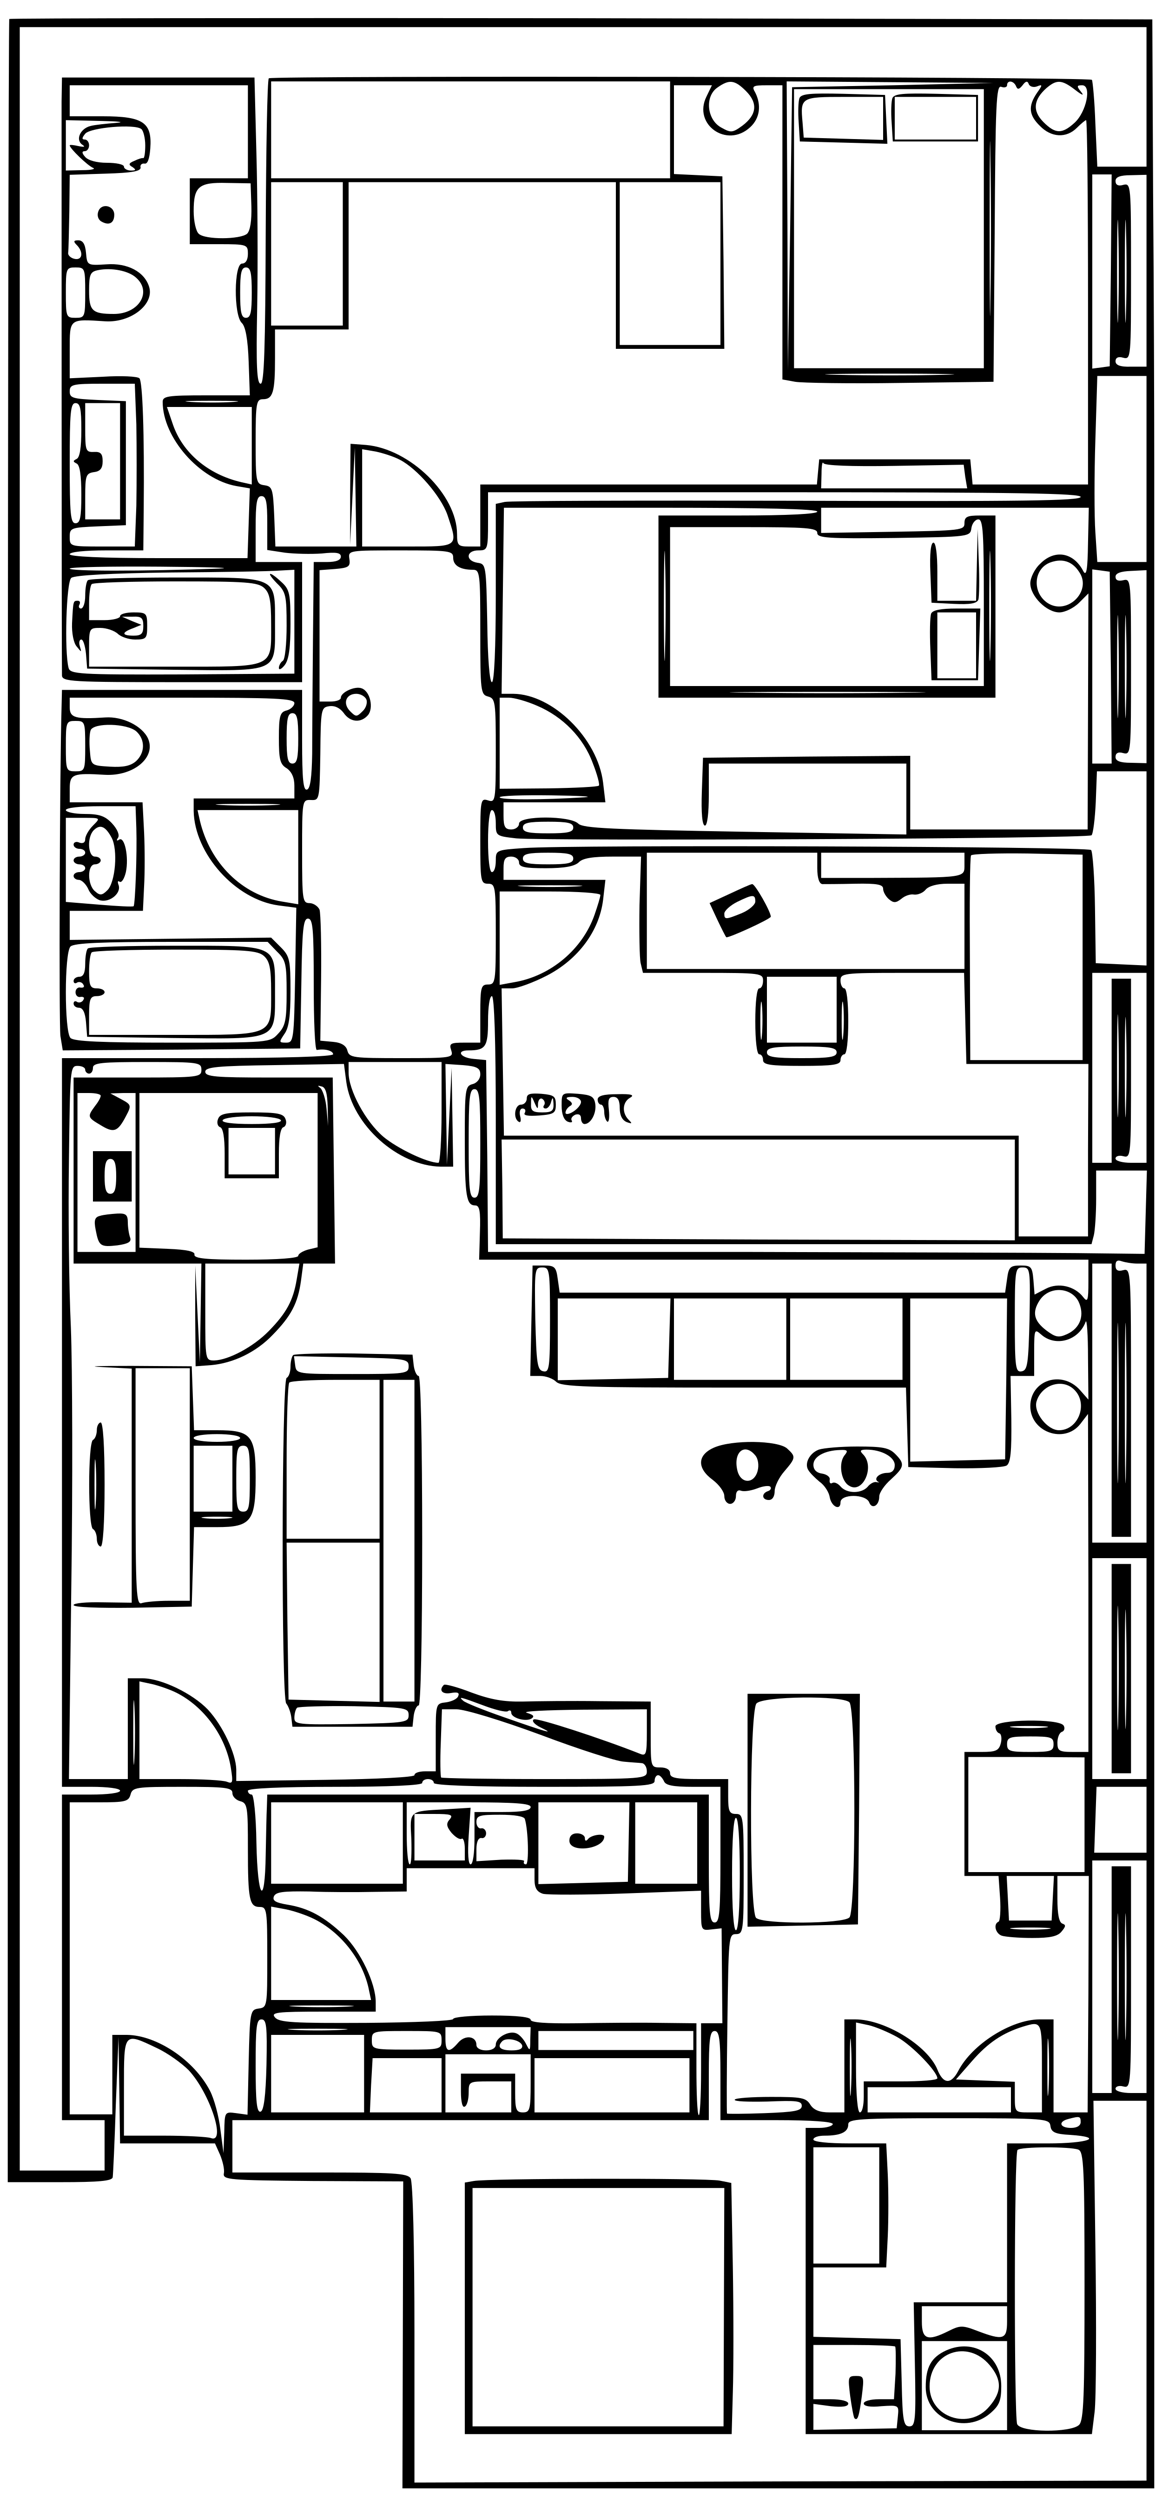 <?xml version="1.0" standalone="no"?>
<!DOCTYPE svg PUBLIC "-//W3C//DTD SVG 20010904//EN"
 "http://www.w3.org/TR/2001/REC-SVG-20010904/DTD/svg10.dtd">
<svg version="1.0" xmlns="http://www.w3.org/2000/svg"
 width="300pt" height="645pt" viewBox="0 0 300 645"
 preserveAspectRatio="xMidYMid meet">
<g transform="translate(0,645) scale(0.1,-0.1)"
fill="#000000" stroke="none">
<path d="M24 6401 c-2 -2 -4 -1259 -4 -2793 l0 -2788 135 0 c101 0 135 3 136
13 1 6 5 91 8 187 l7 175 2 -137 2 -138 123 0 122 0 13 -29 c7 -17 12 -38 10
-48 -3 -17 11 -18 230 -20 l233 -1 -1 -396 -1 -396 970 0 971 0 0 2473 c0
1359 0 2591 0 2737 0 146 -1 466 -3 713 l-2 447 -1473 3 c-811 1 -1476 0
-1478 -2z m2936 -201 l0 -180 -64 0 -63 0 -5 110 c-2 60 -7 112 -9 114 -8 8
-2117 11 -2125 4 -4 -4 -7 -183 -8 -398 -1 -301 -4 -390 -13 -390 -10 0 -12
46 -9 198 2 108 1 286 -2 395 l-5 197 -249 0 -248 0 -1 -62 c0 -64 0 -1449 1
-1480 0 -17 22 -18 310 -18 l310 0 0 155 0 155 -60 0 -60 0 0 85 c0 69 3 85
15 85 12 0 15 -14 15 -69 l0 -70 46 -7 c25 -3 67 -4 95 -2 37 4 49 2 49 -8 0
-9 -12 -14 -35 -14 l-35 0 -2 -202 c-1 -112 -2 -243 -2 -292 -1 -62 -5 -90
-13 -93 -10 -4 -13 26 -13 126 l0 131 -310 0 -310 0 -1 -42 c-5 -176 -7 -820
-3 -851 l6 -37 306 2 307 3 3 168 c2 139 5 167 17 167 13 0 15 -27 15 -170 0
-94 3 -169 8 -169 21 4 42 -2 42 -11 0 -6 -123 -10 -350 -10 l-350 0 0 -940 0
-940 75 0 c43 0 75 -4 75 -10 0 -6 -32 -10 -75 -10 l-75 0 0 -420 0 -420 55 0
55 0 0 -65 0 -65 -109 0 -110 0 0 2765 0 2765 1455 0 1454 0 0 -180z m-1230
-85 l0 -125 -515 0 -515 0 0 125 0 125 515 0 515 0 0 -125z m196 100 c31 -31
28 -61 -9 -89 -26 -19 -30 -19 -55 -5 -37 20 -43 80 -10 103 31 22 45 20 74
-9z m379 15 l-260 -5 -5 -365 -6 -365 -1 373 -2 372 267 -2 267 -2 -260 -6z
m318 -2 c4 -10 8 -9 17 2 8 11 13 12 16 3 3 -7 13 -9 21 -6 15 6 15 4 0 -17
-23 -34 -21 -57 8 -85 29 -30 68 -32 95 -5 11 11 22 20 24 20 3 0 5 -211 5
-470 l0 -470 -149 0 -149 0 -3 33 -3 32 -195 0 -195 0 -3 -32 -3 -33 -435 0
-434 0 0 -80 0 -80 -30 0 c-27 0 -30 3 -30 32 0 101 -121 220 -235 230 l-40 3
-1 -130 0 -130 6 125 6 125 2 -127 2 -128 -105 0 -104 0 -3 78 c-3 71 -5 77
-25 80 -22 3 -23 7 -23 113 0 100 2 109 19 109 26 0 31 19 31 106 l0 74 95 0
95 0 0 190 0 190 345 0 345 0 0 -215 0 -215 140 0 140 0 -2 223 -3 222 -62 3
-63 3 0 114 0 115 49 0 49 0 -14 -29 c-36 -72 53 -135 113 -79 25 23 29 57 13
89 -10 17 -7 19 30 19 l40 0 0 -380 0 -379 33 -6 c17 -3 140 -5 272 -3 l240 3
3 384 c2 334 4 382 17 377 8 -3 15 -1 15 4 0 14 17 12 23 -2z m153 -10 c18
-14 24 -16 15 -5 -12 15 -11 17 3 17 25 0 11 -69 -20 -97 -32 -29 -49 -29 -80
2 -29 29 -26 58 8 88 26 22 39 22 74 -5z m-2136 -108 l0 -120 -75 0 -75 0 0
-85 0 -85 75 0 c73 0 75 -1 75 -25 0 -16 -6 -25 -15 -25 -21 0 -22 -132 -1
-153 10 -9 16 -43 18 -101 l3 -86 -112 0 c-101 0 -113 -2 -113 -17 0 -92 95
-200 190 -217 l35 -6 -3 -90 -3 -90 -230 0 c-146 0 -229 4 -229 10 0 6 38 10
95 10 l95 0 1 103 c2 202 -3 332 -11 341 -5 5 -47 7 -94 4 l-86 -4 0 73 c0 82
-2 80 92 74 66 -4 127 44 113 89 -12 39 -56 62 -110 58 -50 -3 -50 -3 -53 30
-2 22 -8 32 -20 32 -12 0 -13 -3 -4 -12 18 -18 15 -40 -5 -36 -10 2 -18 9 -17
16 1 6 2 55 3 107 l1 94 93 3 c67 2 91 6 90 16 -2 6 3 11 10 10 8 -2 13 12 15
39 5 67 -18 83 -123 83 l-85 0 0 40 0 40 230 0 230 0 0 -120z m1900 -250 l0
-360 -245 0 -245 0 0 360 0 360 245 0 245 0 0 -360z m17 -182 c-1 -101 -2 -19
-2 182 0 201 1 283 2 183 2 -101 2 -265 0 -365z m-2257 455 c-25 -2 -55 -5
-66 -8 -26 -6 -40 -35 -22 -48 9 -6 6 -7 -9 -4 -13 3 -23 4 -23 2 0 -8 46 -52
60 -58 8 -3 -4 -6 -27 -6 l-43 -1 0 65 0 65 88 -2 c48 -1 67 -3 42 -5z m75
-58 c0 -18 -2 -33 -5 -33 -3 1 -13 -2 -23 -7 -15 -6 -16 -10 -5 -16 10 -7 9
-9 -4 -9 -10 0 -18 5 -18 10 0 6 -20 10 -44 10 -26 0 -48 6 -56 15 -9 10 -9
15 -1 15 6 0 11 7 11 15 0 8 -5 15 -11 15 -8 0 -8 4 1 15 13 16 128 26 145 12
5 -4 10 -23 10 -42z m2493 -322 l-3 -248 -22 -3 -23 -3 0 250 0 251 25 0 25 0
-2 -247z m92 -1 l0 -248 -40 0 c-28 -1 -40 4 -40 14 0 9 7 13 20 9 20 -5 20 0
20 223 0 223 0 228 -20 223 -13 -4 -20 0 -20 10 0 10 11 15 40 15 l40 1 0
-247z m-2311 166 c1 -37 -3 -63 -11 -71 -17 -15 -109 -16 -125 0 -7 6 -13 32
-13 58 0 64 13 75 86 73 l61 -1 2 -59z m236 -123 l0 -185 -92 0 -93 0 0 185 0
185 93 0 92 0 0 -185z m975 -25 l0 -210 -130 0 -130 0 0 210 0 210 130 0 130
0 0 -210z m1027 -127 c-1 -60 -3 -11 -3 107 0 118 2 167 3 108 2 -60 2 -156 0
-215z m20 0 c-1 -60 -3 -11 -3 107 0 118 2 167 3 108 2 -60 2 -156 0 -215z
m-2687 52 c0 -63 -1 -65 -25 -65 -24 0 -25 2 -25 65 0 63 1 65 25 65 24 0 25
-2 25 -65z m132 38 c41 -37 6 -93 -58 -93 -56 0 -64 8 -64 60 0 42 3 49 23 53
34 7 79 -1 99 -20z m298 -38 c0 -51 -3 -65 -15 -65 -12 0 -15 14 -15 65 0 51
3 65 15 65 12 0 15 -14 15 -65z m1783 -212 c-72 -2 -194 -2 -270 0 -76 1 -16
3 132 3 149 0 211 -2 138 -3z m527 -243 l0 -240 -64 0 -63 0 -5 76 c-3 42 -3
150 0 240 l5 164 63 0 64 0 0 -240z m-2608 115 c1 -58 1 -152 0 -210 l-4 -105
-84 0 c-83 0 -84 0 -84 25 0 23 3 24 73 27 l72 3 0 160 0 160 -72 3 c-65 3
-73 5 -73 22 0 18 7 20 84 20 l84 0 4 -105z m251 58 c-29 -2 -78 -2 -110 0
-32 2 -8 3 52 3 61 0 87 -1 58 -3z m-393 -72 c0 -46 -4 -71 -12 -75 -10 -5
-10 -7 0 -12 8 -4 12 -30 12 -80 0 -59 -3 -74 -15 -74 -13 0 -15 24 -15 155 0
131 2 155 15 155 12 0 15 -14 15 -69z m100 -81 l0 -150 -45 0 -45 0 0 59 c0
54 2 60 23 63 16 2 22 10 22 28 0 19 -5 25 -22 24 -22 -1 -23 3 -23 63 l0 63
45 0 45 0 0 -150z m340 40 l0 -100 -27 6 c-86 20 -152 76 -177 150 l-15 44
110 0 109 0 0 -100z m382 -36 c45 -23 106 -94 123 -142 28 -84 31 -82 -102
-82 l-118 0 0 126 0 125 35 -6 c19 -4 47 -13 62 -21z m1277 -16 l179 3 4 -31
5 -30 -189 0 -188 0 1 38 c0 20 2 33 5 27 2 -6 70 -9 183 -7z m481 -80 c0 -10
-152 -12 -732 -10 -403 1 -743 0 -755 -3 l-23 -5 0 -230 c0 -143 -4 -230 -10
-230 -6 0 -11 62 -12 153 -3 149 -3 152 -25 155 -32 5 -30 32 2 32 24 0 25 2
25 75 l0 75 765 0 c605 0 765 -3 765 -12z m-680 -38 c0 -6 -75 -10 -205 -10
l-205 0 0 -235 0 -235 435 0 435 0 0 235 0 235 -40 0 c-33 0 -40 -3 -40 -20 0
-18 -9 -19 -185 -22 l-185 -3 0 33 0 32 345 0 346 0 -2 -91 c-1 -68 -4 -87
-12 -73 -25 49 -74 58 -112 19 -14 -13 -25 -36 -25 -50 0 -33 42 -75 75 -75
14 0 37 11 51 25 l24 24 -1 -304 -1 -305 -229 0 -229 0 0 95 0 95 -267 -2
-268 -3 -3 -87 c-2 -56 1 -88 8 -88 6 0 10 31 10 80 l0 80 255 0 255 0 0 -92
0 -91 -416 7 c-345 6 -419 9 -431 21 -21 21 -153 21 -153 0 0 -8 -9 -15 -20
-15 -16 0 -20 7 -20 35 l0 35 131 0 132 0 -6 51 c-14 114 -130 228 -232 229
l-30 0 3 240 3 240 404 0 c263 0 405 -3 405 -10z m-393 -357 c-1 -65 -3 -14
-3 112 0 127 2 180 3 118 2 -62 2 -165 0 -230z m823 122 l0 -215 -405 0 -405
0 0 205 0 205 190 0 c163 0 190 -2 190 -15 0 -13 26 -15 198 -13 196 3 197 3
200 26 2 12 10 22 18 22 12 0 14 -35 14 -215z m17 -122 c-1 -65 -3 -14 -3 112
0 127 2 180 3 118 2 -62 2 -165 0 -230z m-1387 238 c0 -20 18 -31 51 -31 18 0
19 -9 19 -161 0 -152 1 -161 20 -166 19 -5 20 -14 20 -140 0 -130 -1 -134 -20
-128 -19 6 -20 2 -20 -104 0 -104 1 -111 20 -111 19 0 20 -7 20 -130 0 -123
-1 -130 -20 -130 -18 0 -20 -7 -20 -75 l0 -75 -41 0 c-36 0 -40 -2 -34 -20 6
-19 2 -20 -128 -20 -125 0 -135 1 -140 19 -3 13 -15 21 -37 23 l-33 3 2 160
c1 88 -1 168 -4 178 -4 9 -16 17 -26 17 -18 0 -19 9 -19 133 0 132 0 134 23
133 22 -1 22 1 24 119 1 115 2 120 23 123 14 2 27 -4 37 -17 17 -25 45 -27 63
-6 15 18 6 61 -16 69 -17 7 -54 -10 -54 -24 0 -6 -12 -10 -27 -10 l-28 0 0
170 0 169 40 3 c35 3 40 6 37 26 -3 22 -3 22 132 22 127 0 136 -1 136 -19z
m1617 -38 c32 -49 -32 -111 -82 -79 -41 27 -37 89 7 105 31 11 57 3 75 -26z
m-2222 10 c-198 -7 -385 -7 -385 0 0 4 105 6 233 5 127 -1 196 -3 152 -5z
m195 -137 l0 -134 -289 -2 c-270 -1 -290 1 -294 17 -11 42 -6 221 7 232 8 7
102 12 257 14 134 1 261 3 282 5 l37 2 0 -134z m2108 -118 l2 -248 -25 0 -25
0 0 251 0 250 23 -3 22 -3 3 -247z m92 2 l0 -249 -40 1 c-29 0 -40 5 -40 15 0
10 7 14 20 10 20 -5 20 0 20 223 0 223 0 228 -20 223 -13 -3 -20 0 -20 9 0 9
13 14 40 15 l40 2 0 -249z m-73 -107 c-1 -60 -3 -11 -3 107 0 118 2 167 3 108
2 -60 2 -156 0 -215z m20 0 c-1 -60 -3 -11 -3 107 0 118 2 167 3 108 2 -60 2
-156 0 -215z m-564 40 c-111 -2 -295 -2 -410 0 -114 1 -23 2 202 2 226 0 319
-1 208 -2z m-1397 -18 c3 -8 -1 -22 -10 -30 -15 -15 -17 -15 -32 0 -20 20 -11
45 16 45 11 0 23 -7 26 -15z m-186 -9 c0 -7 -9 -16 -20 -19 -17 -4 -20 -14
-20 -71 0 -55 3 -68 20 -78 13 -9 20 -24 20 -45 l0 -33 -130 0 -130 0 0 -32
c2 -111 108 -229 219 -244 l46 -6 -3 -174 c-3 -167 -4 -174 -23 -174 -19 0
-19 1 -5 22 12 16 16 47 16 111 0 80 -2 90 -25 113 l-25 25 -260 -3 -260 -3 0
38 0 37 95 0 94 0 3 63 c2 34 2 97 0 140 l-4 77 -94 0 -94 0 0 35 c0 38 8 41
91 36 74 -4 133 45 111 94 -15 32 -65 57 -110 54 -77 -5 -92 -1 -92 26 l0 25
290 0 c240 0 290 -2 290 -14z m627 -7 c66 -28 119 -82 143 -147 12 -30 19 -57
16 -59 -3 -3 -61 -6 -130 -7 l-126 -1 0 117 0 118 24 0 c13 0 46 -9 73 -21z
m-617 -84 c0 -51 -3 -65 -15 -65 -12 0 -15 14 -15 65 0 51 3 65 15 65 12 0 15
-14 15 -65z m-550 -20 c0 -63 -1 -65 -25 -65 -24 0 -25 2 -25 65 0 63 1 65 25
65 24 0 25 -2 25 -65z m132 38 c23 -21 23 -55 -1 -77 -14 -12 -32 -16 -67 -14
-49 3 -49 3 -52 42 -2 21 -1 44 2 52 8 20 94 18 118 -3z m2608 -353 l0 -251
-66 3 -65 3 -2 142 c-1 78 -6 145 -10 150 -9 9 -1343 14 -1464 5 -72 -5 -73
-5 -73 -33 0 -16 -4 -29 -10 -29 -6 0 -10 33 -10 80 0 47 4 80 10 80 6 0 10
-15 10 -34 0 -33 1 -33 53 -39 76 -7 1477 -1 1485 8 4 3 9 42 11 86 l3 79 64
0 64 0 0 -250z m-1450 183 c-109 -7 -220 -7 -220 0 0 4 60 6 133 5 72 -1 112
-3 87 -5z m-802 -20 c-38 -2 -98 -2 -135 0 -38 2 -7 3 67 3 74 0 105 -1 68 -3z
m-356 -60 c2 -66 -3 -196 -7 -201 -2 -2 -42 0 -89 4 l-86 7 0 108 0 109 45 0
c45 0 45 0 25 -20 -11 -11 -20 -27 -20 -35 0 -9 -6 -12 -15 -9 -8 4 -15 1 -15
-5 0 -6 7 -11 15 -11 8 0 15 -4 15 -10 0 -5 -7 -10 -15 -10 -8 0 -15 -4 -15
-10 0 -5 7 -10 15 -10 8 0 15 -4 15 -10 0 -5 -7 -10 -15 -10 -8 0 -15 -4 -15
-10 0 -5 6 -10 13 -10 8 0 19 -11 25 -24 5 -13 20 -26 31 -29 25 -6 55 19 47
40 -3 8 -2 12 3 8 5 -3 12 8 16 25 8 38 -3 92 -17 84 -7 -5 -8 -2 -3 5 4 7 -2
22 -16 37 -18 19 -33 24 -71 24 -26 0 -48 5 -48 10 0 6 37 10 90 10 l90 0 2
-57z m418 -74 l0 -122 -42 7 c-103 17 -186 99 -212 209 l-6 27 130 0 130 0 0
-121z m710 76 c0 -12 -14 -15 -65 -15 -51 0 -65 3 -65 15 0 12 14 15 65 15 51
0 65 -3 65 -15z m-1192 -26 c17 -31 10 -116 -11 -136 -13 -13 -19 -14 -31 -3
-21 16 -21 70 -1 70 8 0 15 5 15 10 0 6 -7 10 -15 10 -18 0 -21 50 -3 68 16
16 30 11 46 -19z m1192 -54 c0 -12 -14 -15 -65 -15 -51 0 -65 3 -65 15 0 12
14 15 65 15 51 0 65 -3 65 -15z m630 -25 c0 -25 5 -40 13 -41 6 0 45 0 85 1
57 1 72 -2 72 -13 0 -8 7 -20 15 -27 12 -10 18 -10 32 1 9 8 24 13 33 11 9 -1
23 4 30 13 8 9 29 15 56 15 l44 0 0 -110 0 -110 -410 0 -410 0 0 150 0 150
220 0 220 0 0 -40z m380 10 c0 -35 7 -34 -237 -35 l-133 0 0 33 0 32 185 0
185 0 0 -30z m305 -240 l0 -265 -145 0 -145 0 -1 260 c-1 143 0 263 3 268 2 4
68 6 146 5 l142 -3 0 -265z m-1455 245 c0 -12 14 -15 69 -15 49 0 74 5 85 15
10 11 36 15 88 15 l73 0 -4 -125 c-1 -69 0 -137 3 -150 l6 -25 155 0 c148 0
155 -1 155 -20 0 -11 -4 -20 -10 -20 -6 0 -10 -35 -10 -85 0 -50 4 -85 10 -85
6 0 10 -7 10 -15 0 -12 18 -15 100 -15 82 0 100 3 100 15 0 8 5 15 10 15 6 0
10 35 10 85 0 50 -4 85 -10 85 -5 0 -10 9 -10 20 0 19 7 20 160 20 l159 0 3
-117 3 -118 157 0 158 0 -1 -222 0 -223 -90 0 -89 0 0 130 0 130 -665 0 -664
0 -3 190 -3 190 27 0 c14 0 55 15 90 33 81 42 135 115 145 195 l6 52 -132 0
-131 0 0 30 c0 23 4 30 20 30 11 0 20 -7 20 -15z m148 -62 c-38 -2 -98 -2
-135 0 -38 2 -7 3 67 3 74 0 105 -1 68 -3z m62 -22 c0 -5 -7 -28 -15 -51 -31
-89 -113 -158 -207 -174 l-38 -7 0 121 0 120 130 0 c72 0 130 -4 130 -9z
m-835 -146 c23 -22 25 -32 25 -106 0 -71 -3 -86 -22 -106 -21 -23 -23 -23
-273 -23 -182 0 -254 3 -263 12 -16 16 -16 220 0 236 9 9 81 12 260 12 l249 0
24 -25z m2245 -300 l0 -245 -40 0 c-23 0 -40 5 -40 11 0 6 9 9 20 6 20 -5 20
0 20 226 l0 232 -25 0 -25 0 0 -237 0 -238 -25 0 -25 0 0 245 0 245 70 0 70 0
0 -245z m-800 150 l0 -85 -90 0 -90 0 0 85 0 85 90 0 90 0 0 -85z m727 -252
c-1 -60 -3 -11 -3 107 0 118 2 167 3 108 2 -60 2 -156 0 -215z m20 0 c-1 -59
-3 -13 -3 102 0 116 2 164 3 108 2 -56 2 -151 0 -210z m-940 185 c-2 -24 -4
-7 -4 37 0 44 2 63 4 43 2 -21 2 -57 0 -80z m210 0 c-2 -24 -4 -7 -4 37 0 44
2 63 4 43 2 -21 2 -57 0 -80z m-897 -218 l0 -320 769 0 769 0 6 23 c3 12 6 55
6 95 l0 72 65 0 66 0 -3 -107 -3 -108 -175 2 c-96 1 -478 2 -847 3 l-673 0 -2
248 -3 247 -32 3 c-35 3 -46 22 -14 22 45 0 51 9 51 76 0 36 4 64 10 64 6 0
10 -113 10 -320z m880 175 c0 -12 -17 -15 -90 -15 -73 0 -90 3 -90 15 0 12 17
15 90 15 73 0 90 -3 90 -15z m-1640 -45 c0 -19 -7 -20 -165 -20 l-165 0 0
-240 0 -240 165 0 165 0 -2 -127 -2 -128 -6 125 -6 125 0 -130 1 -130 40 3
c57 5 116 33 159 78 48 49 65 82 73 139 l6 45 41 0 41 0 -3 240 -3 240 -164 0
c-138 0 -165 2 -165 15 0 12 30 15 179 17 l179 3 6 -46 c15 -111 133 -217 244
-219 l32 0 -2 128 -2 127 -6 -125 -6 -125 -2 130 -2 130 45 -3 c37 -3 45 -8
45 -24 0 -11 -8 -22 -20 -25 -19 -5 -20 -14 -20 -143 0 -147 4 -170 27 -170
11 0 14 -14 12 -70 l-2 -70 786 0 787 0 0 -57 c0 -48 -2 -54 -13 -40 -22 29
-65 39 -97 22 l-29 -15 -3 38 c-3 34 -6 37 -33 37 -27 0 -31 -4 -35 -35 l-5
-35 -575 0 -575 0 -5 35 c-4 31 -8 35 -35 35 l-30 0 -3 -142 -3 -143 26 0 c15
0 33 -7 41 -15 13 -13 78 -15 459 -15 l444 0 3 -102 3 -103 120 -3 c66 -1 126
2 134 7 10 7 13 35 12 120 l-2 111 31 0 30 0 0 62 c0 59 1 60 18 45 37 -33 97
-16 115 33 3 8 6 -34 6 -93 l1 -108 -22 25 c-47 52 -128 25 -128 -42 0 -67 88
-98 129 -46 l20 26 1 -436 0 -436 -40 0 c-36 0 -40 3 -40 24 0 13 5 26 12 28
6 2 8 10 4 16 -11 19 -176 16 -176 -2 0 -8 4 -16 10 -18 5 -1 7 -13 4 -25 -5
-20 -13 -23 -50 -23 l-44 0 0 -160 0 -160 44 0 44 0 4 -57 c2 -32 0 -59 -4
-61 -14 -6 -8 -30 8 -36 9 -3 44 -6 79 -6 46 0 66 4 76 17 11 13 11 17 2 20
-9 3 -13 25 -13 64 l0 59 40 0 41 0 -1 -305 -2 -305 -44 0 -44 0 0 120 0 120
-37 0 c-73 -1 -173 -64 -209 -133 -19 -36 -39 -34 -54 4 -26 62 -136 129 -212
129 l-28 0 0 -120 0 -120 -38 0 c-26 0 -41 6 -50 20 -11 18 -23 20 -101 20
-50 0 -92 -3 -94 -7 -3 -5 35 -6 84 -5 75 3 89 2 89 -11 0 -13 -18 -16 -96
-19 -53 -2 -96 -2 -97 -1 -1 1 -1 105 1 232 3 222 3 231 22 231 19 0 20 8 20
155 0 148 -1 155 -20 155 -17 0 -20 7 -20 45 l0 45 -75 0 c-60 0 -75 3 -75 15
0 9 -9 15 -25 15 -25 0 -25 1 -25 85 l0 85 -132 1 c-73 1 -162 0 -198 -1 -49
-1 -83 5 -132 23 -36 14 -69 23 -72 20 -14 -14 -4 -25 18 -21 17 3 23 1 19 -8
-2 -7 -17 -14 -31 -16 -27 -3 -27 -3 -27 -91 l0 -87 -27 0 c-16 0 -28 -4 -28
-10 0 -5 -91 -10 -230 -12 l-230 -3 0 30 c-1 41 -35 113 -73 154 -40 42 -121
81 -169 81 l-38 0 0 -130 0 -130 -76 0 -76 0 6 488 c4 268 3 573 -1 677 -5
105 -7 299 -5 433 3 233 3 242 22 242 11 0 20 -4 20 -10 0 -5 5 -10 10 -10 6
0 10 7 10 15 0 13 22 15 140 15 133 0 140 -1 140 -20z m620 -110 c0 -71 -4
-130 -8 -130 -29 0 -106 37 -142 67 -46 39 -90 120 -90 166 l0 27 120 0 120 0
0 -130z m-294 14 l1 -49 -4 45 c-2 24 -10 48 -16 53 -8 6 -7 7 3 4 11 -2 15
-18 16 -53z m394 -94 c0 -118 -2 -140 -15 -140 -13 0 -15 22 -15 140 0 118 2
140 15 140 13 0 15 -22 15 -140z m-980 123 c0 -5 -7 -17 -15 -27 -20 -27 -19
-29 15 -49 34 -21 44 -17 65 23 15 28 14 30 -12 44 l-28 15 33 1 32 0 0 -205
0 -205 -75 0 -75 0 0 205 0 205 30 0 c17 0 30 -3 30 -7z m560 -192 l0 -199
-25 -6 c-14 -4 -25 -11 -25 -16 0 -6 -53 -10 -135 -10 -103 0 -134 3 -133 13
2 8 -18 13 -69 15 l-73 3 0 199 0 200 230 0 230 0 0 -199z m1800 -51 l0 -130
-661 2 -661 3 -1 128 -2 127 663 0 662 0 0 -130z m316 -190 l24 0 0 -360 0
-360 -70 0 -70 0 0 360 0 360 25 0 25 0 0 -352 0 -353 25 0 25 0 0 347 c0 341
0 346 -20 341 -14 -4 -20 0 -20 12 0 12 5 15 16 11 9 -3 27 -6 40 -6z m-2170
-41 c-9 -54 -26 -86 -72 -133 -40 -41 -104 -75 -141 -76 -23 0 -23 2 -23 125
l0 125 121 0 122 0 -7 -41z m654 -105 c0 -124 -2 -135 -17 -132 -16 3 -18 19
-21 136 -2 127 -2 132 18 132 19 0 20 -6 20 -136z m1238 4 c-3 -117 -5 -133
-20 -136 -16 -3 -18 8 -18 132 0 130 1 136 20 136 20 0 20 -5 18 -132z m229
-385 c-1 -93 -3 -17 -3 167 0 184 2 260 3 168 2 -93 2 -243 0 -335z m20 0 c-1
-93 -3 -17 -3 167 0 184 2 260 3 168 2 -93 2 -243 0 -335z m-123 430 c17 -35
6 -69 -29 -85 -22 -10 -30 -8 -53 9 -33 25 -38 47 -18 78 24 37 80 35 100 -2z
m-1056 -95 l-3 -103 -142 -3 -143 -3 0 106 0 105 145 0 146 0 -3 -102z m302
-3 l0 -105 -145 0 -145 0 0 105 0 105 145 0 145 0 0 -105z m300 0 l0 -105
-145 0 -145 0 0 105 0 105 145 0 145 0 0 -105z m268 -102 l-3 -208 -122 -3
-123 -3 0 211 0 210 125 0 125 0 -2 -207z m176 -29 c36 -36 10 -104 -40 -104
-30 0 -66 46 -58 74 13 44 68 61 98 30z m186 -719 l0 -285 -70 0 -70 0 0 285
0 285 70 0 70 0 0 -285z m-2613 -232 c-2 -38 -3 -7 -3 67 0 74 1 105 3 68 2
-38 2 -98 0 -135z m108 170 c72 -36 128 -113 141 -194 6 -38 5 -42 -10 -36
-10 4 -65 7 -122 7 l-104 0 0 126 0 126 33 -7 c17 -4 46 -14 62 -22z m793 -33
c29 -11 57 -18 63 -15 5 4 9 2 9 -4 0 -13 37 -24 52 -15 9 6 5 10 -12 15 -14
4 50 7 143 8 l167 1 0 -61 c0 -54 -2 -60 -17 -54 -98 39 -267 94 -275 89 -6
-4 2 -13 18 -21 40 -19 15 -12 -96 27 -52 18 -99 37 -104 42 -14 12 -7 10 52
-12z m148 -76 c98 -37 195 -68 214 -69 19 -2 41 -3 48 -4 6 -1 12 -10 12 -21
0 -19 -7 -20 -263 -20 -145 0 -266 2 -268 4 -2 2 -3 43 -1 90 l3 86 38 0 c21
0 114 -28 217 -66z m1302 19 c-21 -2 -57 -2 -80 0 -24 2 -7 4 37 4 44 0 63 -2
43 -4z m22 -43 c0 -18 -7 -20 -60 -20 -53 0 -60 2 -60 20 0 18 7 20 60 20 53
0 60 -2 60 -20z m80 -182 l0 -148 -150 0 -150 0 0 149 0 148 150 0 150 -1 0
-148z m-1086 87 c4 -11 22 -15 76 -15 l70 0 0 -175 c0 -149 -2 -175 -15 -175
-13 0 -15 25 -15 165 l0 165 -570 0 -570 0 -1 -32 c-1 -18 -2 -73 -3 -123 -2
-139 -21 -116 -24 30 -1 72 -7 125 -12 125 -6 0 -10 5 -10 10 0 6 82 10 225
10 143 0 225 4 225 10 0 6 7 10 15 10 8 0 15 -4 15 -10 0 -6 102 -10 285 -10
247 0 285 2 285 15 0 8 4 15 9 15 5 0 11 -7 15 -15z m-1114 -31 c0 -9 9 -18
20 -21 19 -5 20 -14 20 -123 0 -132 4 -150 31 -150 18 0 19 -9 19 -129 0 -127
0 -130 -22 -133 -22 -3 -23 -7 -26 -139 l-3 -135 -29 4 c-30 4 -30 4 -31 -49
l-2 -54 -8 61 c-4 34 -16 79 -27 100 -41 79 -137 143 -214 144 l-38 0 0 -102
0 -103 -55 0 -55 0 0 403 0 402 76 0 c67 0 76 2 81 20 5 19 14 20 134 20 111
0 129 -2 129 -16z m2360 -69 l0 -85 -67 0 -68 0 3 85 3 85 65 0 64 0 0 -85z
m-1920 -60 l0 -105 -170 0 -170 0 0 105 0 105 170 0 170 0 0 -105z m330 93 c0
-9 -21 -13 -72 -13 l-73 0 0 -68 c0 -38 -4 -67 -10 -67 -6 0 -8 28 -5 73 l5
73 -65 -4 c-95 -5 -92 -3 -88 -77 1 -36 0 -65 -4 -65 -5 0 -8 36 -8 80 l0 80
160 0 c121 0 160 -3 160 -12z m253 -90 l-2 -103 -115 -3 -116 -3 0 106 0 105
118 0 117 0 -2 -102z m177 -3 l0 -105 -80 0 -80 0 0 105 0 105 80 0 80 0 0
-105z m-639 61 c-10 -11 -8 -19 5 -35 10 -11 21 -18 26 -15 4 3 8 -9 8 -25 l0
-31 -65 0 -65 0 0 60 0 60 51 0 c43 0 50 -2 40 -14z m194 1 c9 -29 11 -117 3
-117 -5 0 -7 3 -5 8 3 4 -24 5 -59 4 l-64 -4 0 31 c0 19 5 30 13 29 6 -2 12 4
12 12 0 8 -6 14 -12 13 -7 -2 -13 6 -13 16 0 17 8 19 61 19 37 0 62 -4 64 -11z
m555 -142 c0 -90 -4 -145 -10 -145 -6 0 -10 55 -10 145 0 90 4 145 10 145 6 0
10 -55 10 -145z m1050 -265 l0 -300 -40 0 c-23 0 -40 5 -40 11 0 6 9 9 20 6
20 -5 20 0 20 281 l0 287 -25 0 -25 0 0 -292 0 -293 -25 0 -25 0 0 300 0 300
70 0 70 0 0 -300z m-1580 251 c0 -22 6 -32 22 -37 12 -3 108 -3 215 1 l193 7
0 -52 c0 -50 1 -51 26 -48 l27 3 1 -123 1 -122 -27 0 -28 0 0 -122 c0 -67 -3
-118 -6 -115 -4 3 -6 58 -6 122 l0 115 -96 1 c-53 1 -150 0 -214 -1 -80 -1
-118 2 -118 9 0 7 -34 11 -100 11 -55 0 -100 -4 -100 -9 0 -5 -101 -9 -224
-10 -188 -1 -225 1 -236 14 -11 13 3 15 124 15 l136 0 0 25 c0 48 -39 130 -82
172 -51 48 -91 70 -146 79 -30 5 -39 10 -35 21 5 12 24 14 92 13 47 -2 123 -2
169 -1 l82 1 0 30 0 30 165 0 165 0 0 -29z m1338 -48 l-3 -58 -55 0 -55 0 -3
58 -3 57 61 0 61 0 -3 -57z m169 -335 c-1 -73 -3 -14 -3 132 0 146 2 205 3
133 2 -73 2 -193 0 -265z m20 0 c-1 -73 -3 -14 -3 132 0 146 2 205 3 133 2
-73 2 -193 0 -265z m-2096 281 c68 -34 123 -103 140 -176 l7 -33 -129 0 -129
0 0 120 0 121 38 -7 c20 -4 53 -15 73 -25z m1892 -26 c-24 -2 -62 -2 -85 0
-24 2 -5 4 42 4 47 0 66 -2 43 -4z m-1805 -200 c-38 -2 -98 -2 -135 0 -38 2
-7 3 67 3 74 0 105 -1 68 -3z m-210 -150 c-2 -82 -7 -118 -15 -121 -10 -3 -13
25 -13 117 0 102 2 121 15 121 13 0 15 -17 13 -117z m1509 -65 c-2 -35 -3 -9
-3 57 0 66 1 94 3 63 2 -32 2 -86 0 -120z m120 136 c39 -22 103 -89 103 -106
0 -5 -43 -8 -95 -8 l-95 0 0 -40 c0 -22 -4 -40 -10 -40 -6 0 -10 45 -10 116
l0 116 33 -7 c17 -4 51 -18 74 -31z m373 -79 l0 -115 -35 0 c-34 0 -35 1 -35
40 l0 39 -76 3 -76 3 42 48 c41 47 79 72 130 88 50 15 50 16 50 -106z m17 -57
c-2 -35 -3 -9 -3 57 0 66 1 94 3 63 2 -32 2 -86 0 -120z m-1824 155 c-35 -2
-91 -2 -125 0 -35 2 -7 3 62 3 69 0 97 -1 63 -3z m486 -25 c0 -31 -1 -31 -11
-11 -6 12 -17 24 -25 27 -19 8 -53 -11 -53 -29 0 -9 -10 -15 -25 -15 -15 0
-25 6 -25 14 0 23 -29 27 -47 6 -24 -28 -33 -25 -33 10 l0 30 110 0 110 0 -1
-32z m-229 -2 c0 -23 -2 -24 -90 -24 -88 0 -90 1 -90 24 0 24 2 24 90 24 88 0
90 0 90 -24z m650 -1 l0 -24 -200 0 -200 0 0 25 0 24 200 0 200 0 0 -25z m70
-90 l0 -115 145 0 c90 0 145 -4 145 -10 0 -5 -16 -10 -35 -10 l-35 0 0 -395 0
-395 369 0 370 0 7 57 c4 31 5 224 2 430 l-5 373 69 0 68 0 0 -490 0 -490
-945 -2 -945 -3 0 385 c0 225 -4 391 -10 400 -8 13 -45 15 -235 15 l-225 0 0
68 0 67 615 0 615 0 0 115 c0 96 3 115 15 115 12 0 15 -19 15 -115z m-920 5
l0 -100 -120 0 -120 0 0 100 0 100 120 0 120 0 0 -100z m-535 66 c28 -13 64
-39 82 -57 55 -59 98 -191 57 -175 -9 3 -63 6 -120 6 l-104 0 0 125 c0 143 -1
142 85 101z m943 7 c2 -9 -7 -13 -27 -13 -30 0 -39 9 -24 24 11 10 46 3 51
-11z m22 -98 c0 -68 -2 -75 -20 -75 -17 0 -20 7 -20 50 l0 50 -70 0 -70 0 0
-46 c0 -27 4 -43 10 -39 6 3 10 19 10 36 0 29 1 29 55 29 l55 0 0 -40 0 -40
-85 0 -85 0 0 75 0 75 110 0 110 0 0 -75z m-230 -5 l0 -70 -92 0 -93 0 3 70 4
70 89 0 89 0 0 -70z m640 0 l0 -70 -200 0 -200 0 0 70 0 70 200 0 200 0 0 -70z
m830 -37 l0 -33 -185 0 -185 0 0 33 0 32 185 0 185 0 0 -32z m102 -68 c2 -16
12 -21 51 -23 90 -6 47 -22 -58 -22 l-105 0 0 -205 0 -205 -120 0 -121 0 3
-160 c3 -146 1 -160 -14 -160 -15 0 -18 14 -20 112 l-3 113 -112 3 -113 3 0
89 0 90 94 0 94 0 4 80 c2 44 2 116 0 160 l-4 80 -94 0 c-56 0 -94 4 -94 10 0
6 13 10 29 10 41 0 61 9 61 29 0 14 25 16 260 16 252 0 259 -1 262 -20z m78
10 c0 -9 -9 -15 -25 -15 -29 0 -34 16 -7 23 30 8 32 7 32 -8z m-520 -215 l0
-150 -85 0 -85 0 0 150 0 150 85 0 85 0 0 -150z m514 144 c14 -5 16 -46 16
-351 0 -285 -2 -347 -14 -359 -21 -21 -152 -20 -160 2 -8 21 -8 699 1 707 8 9
136 9 157 1z m-184 -444 c0 -46 -10 -49 -76 -24 -39 15 -45 15 -75 0 -54 -27
-69 -22 -69 24 l0 40 110 0 110 0 0 -40z m0 -165 l0 -115 -110 0 -110 0 0 115
0 115 110 0 110 0 0 -115z m-289 101 c2 -2 2 -34 1 -70 l-4 -66 -39 0 c-22 0
-39 -5 -39 -11 0 -7 17 -10 45 -7 46 3 46 3 43 -27 l-3 -30 -107 -2 -108 -2 0
33 0 34 45 -6 c30 -3 45 -1 45 7 0 6 -18 11 -45 11 l-45 0 0 70 0 70 103 0
c57 0 106 -2 108 -4z"/>
<path d="M254 5905 c-4 -10 -1 -21 7 -26 20 -12 34 -5 34 17 0 24 -33 31 -41
9z"/>
<path d="M2064 6197 c-3 -8 -4 -36 -2 -63 l3 -49 113 -3 113 -3 -3 63 -3 63
-108 3 c-85 2 -108 0 -113 -11z m216 -52 l0 -56 -102 3 -103 3 -3 39 c-6 65
-4 66 108 66 l100 0 0 -55z"/>
<path d="M2304 6197 c-3 -8 -4 -36 -2 -63 l3 -49 110 0 110 0 0 60 0 60 -108
3 c-85 2 -108 0 -113 -11z m216 -52 l0 -55 -105 0 -105 0 0 55 0 55 105 0 105
0 0 -55z"/>
<path d="M2522 4993 l-2 -93 -50 0 -50 0 0 75 c0 45 -4 75 -10 75 -7 0 -10
-29 -8 -77 l3 -78 58 -3 c42 -2 59 1 63 11 2 7 3 52 1 98 l-3 84 -2 -92z"/>
<path d="M2404 4867 c-3 -8 -4 -49 -2 -93 l3 -79 60 0 60 0 3 93 3 92 -61 0
c-41 0 -62 -4 -66 -13z m116 -82 l0 -85 -50 0 -50 0 0 85 0 85 50 0 50 0 0
-85z"/>
<path d="M715 4945 c23 -22 25 -32 25 -109 0 -47 -4 -88 -10 -91 -5 -3 -10
-12 -10 -18 0 -7 7 -3 15 7 11 14 15 46 15 106 0 77 -2 89 -23 108 -32 30 -42
28 -12 -3z"/>
<path d="M227 4953 c-4 -3 -7 -21 -7 -40 0 -18 -5 -33 -11 -33 -5 0 -7 5 -4
10 3 6 1 10 -4 10 -12 0 -12 1 -15 -58 -1 -25 4 -51 12 -60 13 -16 13 -16 8 1
-3 9 -1 17 4 17 5 0 10 -17 12 -37 l3 -38 224 -3 c274 -3 261 -9 261 119 0
124 10 119 -261 119 -118 0 -219 -3 -222 -7z m455 -20 c14 -13 18 -31 18 -94
0 -114 11 -109 -251 -109 l-219 0 0 50 c0 49 1 50 29 50 16 0 36 -7 45 -15 8
-8 28 -15 45 -15 29 0 31 3 31 35 0 33 -2 35 -35 35 -19 0 -35 -4 -35 -10 0
-5 -18 -10 -40 -10 l-40 0 0 43 c0 24 3 47 7 50 3 4 101 7 216 7 182 0 213 -2
229 -17z m-312 -98 c0 -20 -5 -25 -25 -25 -31 0 -32 8 -2 19 l22 9 -25 10 -25
11 28 0 c22 1 27 -3 27 -24z"/>
<path d="M1884 4144 l-52 -24 20 -43 c11 -23 21 -43 23 -45 3 -4 115 47 115
53 0 13 -41 85 -48 84 -4 0 -30 -12 -58 -25z m66 -20 c0 -8 -16 -22 -35 -30
-42 -17 -45 -17 -45 -1 0 7 15 21 33 30 41 20 47 20 47 1z"/>
<path d="M1360 3616 c0 -9 -7 -16 -15 -16 -16 0 -21 -35 -6 -44 5 -4 7 3 4 14
-3 12 0 20 6 20 7 0 9 -5 6 -11 -5 -7 8 -9 37 -7 38 3 43 6 43 28 0 22 -5 25
-37 28 -29 2 -38 0 -38 -12z m29 -13 c1 10 6 15 11 12 6 -4 8 -11 5 -16 -4 -5
-2 -9 4 -9 5 0 12 8 14 18 4 13 5 11 6 -5 1 -19 -4 -23 -29 -23 -25 0 -30 4
-29 23 0 21 1 21 9 2 8 -18 9 -18 9 -2z"/>
<path d="M1450 3597 c0 -22 6 -37 16 -41 8 -3 13 -2 10 3 -3 5 1 11 9 15 9 3
15 0 15 -9 0 -8 4 -15 9 -15 16 0 31 27 28 51 -3 20 -10 24 -45 27 -42 3 -42
3 -42 -31z m50 10 c0 -7 -9 -18 -20 -25 -11 -7 -20 -8 -20 -3 0 6 5 13 11 17
8 4 7 9 -2 15 -10 6 -8 9 9 9 12 0 22 -6 22 -13z"/>
<path d="M1543 3613 c0 -7 4 -13 9 -13 4 0 8 -9 8 -19 0 -11 4 -22 8 -25 4 -2
6 11 4 30 -3 26 -1 34 12 34 11 0 16 -9 16 -29 0 -18 6 -31 18 -36 14 -5 15
-4 5 6 -18 18 -16 46 4 57 12 7 3 10 -33 9 -35 0 -51 -4 -51 -14z"/>
<path d="M227 4003 c-4 -3 -7 -21 -7 -40 0 -23 -5 -33 -15 -33 -8 0 -15 -5
-15 -11 0 -5 4 -8 9 -4 5 3 13 1 16 -5 4 -6 1 -9 -7 -8 -7 2 -13 -4 -13 -12 0
-8 6 -14 13 -12 8 1 11 -2 7 -8 -3 -6 -11 -8 -16 -5 -5 4 -9 1 -9 -4 0 -6 6
-11 14 -11 10 0 16 -13 18 -37 l3 -38 219 -3 c276 -3 266 -8 266 118 0 125 10
120 -261 120 -118 0 -219 -3 -222 -7z m455 -20 c14 -13 18 -31 18 -91 0 -116
10 -112 -252 -112 l-218 0 0 50 c0 43 3 50 20 50 11 0 20 5 20 10 0 6 -9 10
-20 10 -17 0 -20 7 -20 43 0 24 3 47 7 50 3 4 101 7 216 7 182 0 213 -2 229
-17z"/>
<path d="M757 2954 c-4 -4 -7 -18 -7 -30 0 -13 -4 -26 -10 -29 -13 -8 -14
-827 -1 -840 5 -6 11 -21 13 -35 l3 -25 155 0 155 0 3 28 c2 15 8 27 13 27 5
0 9 168 9 425 0 257 -4 425 -9 425 -5 0 -11 12 -13 28 l-3 27 -151 3 c-82 1
-153 -1 -157 -4z m298 -29 c0 -19 -7 -20 -145 -20 -143 0 -145 0 -148 23 l-3
23 148 -3 c140 -3 148 -4 148 -23z m-75 -240 l0 -205 -120 0 -120 0 0 198 c0
109 3 202 7 205 3 4 57 7 120 7 l113 0 0 -205z m90 -210 l0 -415 -40 0 -40 0
0 415 0 415 40 0 40 0 0 -415z m-90 -210 l0 -206 -117 3 -118 3 -3 203 -2 202
120 0 120 0 0 -205z m75 -240 c0 -19 -8 -20 -147 -23 -139 -2 -148 -1 -148 16
0 10 3 22 7 26 4 3 70 5 147 4 133 -3 141 -4 141 -23z"/>
<path d="M263 2923 l77 -4 0 -302 0 -302 -75 1 c-41 1 -75 -2 -75 -7 0 -6 66
-8 153 -7 l152 3 3 103 3 102 59 0 c88 0 100 15 100 128 0 109 -11 122 -100
122 l-59 0 -3 83 -3 82 -155 1 c-85 0 -120 -1 -77 -3z m227 -303 l0 -300 -54
0 c-30 0 -61 -3 -70 -6 -14 -6 -16 25 -16 300 l0 306 70 0 70 0 0 -300z m130
120 c0 -6 -27 -10 -60 -10 -33 0 -60 4 -60 10 0 6 27 10 60 10 33 0 60 -4 60
-10z m-20 -105 l0 -85 -50 0 -50 0 0 85 0 85 50 0 50 0 0 -85z m45 0 c0 -74
-2 -85 -17 -85 -16 0 -18 11 -18 85 0 74 2 85 18 85 15 0 17 -11 17 -85z m-52
-102 c-18 -2 -48 -2 -65 0 -18 2 -4 4 32 4 36 0 50 -2 33 -4z"/>
<path d="M250 2761 c0 -11 -4 -23 -10 -26 -13 -8 -13 -222 0 -230 6 -3 10 -15
10 -26 0 -10 5 -19 10 -19 6 0 10 60 10 160 0 100 -4 160 -10 160 -5 0 -10 -9
-10 -19z m-3 -193 c-2 -29 -3 -6 -3 52 0 58 1 81 3 53 2 -29 2 -77 0 -105z"/>
<path d="M1843 2715 c-43 -19 -44 -53 -3 -83 17 -13 30 -31 30 -42 0 -11 7
-20 15 -20 8 0 15 9 15 20 0 12 5 17 13 14 8 -3 26 0 42 6 15 6 31 8 34 4 3
-4 0 -9 -6 -11 -18 -6 -16 -23 2 -23 9 0 15 9 15 23 0 12 11 35 25 51 30 35
30 38 7 59 -24 21 -142 23 -189 2z m107 -20 c7 -8 10 -25 6 -40 -9 -34 -43
-34 -52 0 -12 48 18 74 46 40z"/>
<path d="M2114 2710 c-24 -9 -38 -36 -27 -53 4 -7 17 -20 29 -30 13 -9 24 -27
26 -39 4 -25 28 -37 28 -14 0 22 65 22 74 0 7 -19 26 -9 26 15 0 10 14 30 30
44 35 32 37 40 11 66 -16 16 -33 19 -98 19 -43 0 -87 -4 -99 -8z m67 -14 c-17
-20 -10 -67 11 -79 35 -23 68 49 36 81 -9 9 -7 12 9 12 39 0 73 -19 73 -40 0
-13 -7 -20 -19 -20 -21 0 -37 -15 -24 -23 5 -2 3 -2 -4 -1 -6 2 -17 -4 -23
-12 -16 -18 -54 -18 -70 1 -7 8 -16 12 -21 9 -5 -3 -8 0 -7 8 2 7 -7 14 -19
16 -15 2 -23 10 -23 23 0 21 29 37 69 38 19 1 21 -2 12 -13z"/>
<path d="M1930 1780 l0 -301 143 3 142 3 3 298 2 297 -145 0 -145 0 0 -300z
m263 278 c17 -18 17 -538 0 -555 -16 -17 -224 -18 -241 -1 -18 18 -17 533 1
553 16 19 223 21 240 3z"/>
<path d="M240 3415 l0 -65 50 0 50 0 0 65 0 65 -50 0 -50 0 0 -65z m60 0 c0
-33 -4 -45 -15 -45 -11 0 -15 12 -15 45 0 33 4 45 15 45 11 0 15 -12 15 -45z"/>
<path d="M258 3313 c-13 -3 -16 -11 -11 -36 8 -42 12 -45 56 -40 28 4 37 9 33
20 -3 8 -6 26 -6 39 0 20 -5 24 -27 23 -16 -1 -36 -3 -45 -6z"/>
<path d="M563 3563 c-4 -9 -1 -19 5 -21 8 -2 12 -27 12 -68 l0 -64 70 0 70 0
0 64 c0 41 4 66 12 68 6 2 9 12 5 21 -5 14 -21 17 -87 17 -66 0 -82 -3 -87
-17z m162 -3 c4 -6 -23 -10 -75 -10 -52 0 -79 4 -75 10 3 6 37 10 75 10 38 0
72 -4 75 -10z m-15 -80 l0 -60 -60 0 -60 0 0 60 0 60 60 0 60 0 0 -60z"/>
<path d="M2870 2145 l0 -270 25 0 25 0 0 270 0 270 -25 0 -25 0 0 -270z m17
-127 c-1 -73 -3 -16 -3 127 0 143 2 203 3 133 2 -70 2 -187 0 -260z m20 -1
c-1 -67 -3 -9 -3 128 0 138 2 192 3 122 2 -71 2 -183 0 -250z"/>
<path d="M1470 1701 c0 -33 89 -22 90 10 0 10 -34 5 -42 -6 -5 -6 -8 -5 -8 3
0 6 -9 12 -20 12 -13 0 -20 -7 -20 -19z"/>
<path d="M1223 823 l-23 -4 0 -325 0 -324 344 0 345 0 3 108 c2 59 2 204 0
323 l-4 217 -30 6 c-34 7 -600 6 -635 -1z m646 -325 l-1 -308 -324 0 -324 0 0
308 0 307 325 0 325 0 -1 -307z"/>
<path d="M2443 386 c-39 -18 -53 -43 -53 -95 0 -82 102 -123 167 -67 23 20 28
32 28 70 0 78 -70 124 -142 92z m112 -38 c32 -38 32 -69 -1 -107 -52 -62 -154
-28 -154 52 0 88 98 123 155 55z"/>
<path d="M2195 268 c4 -29 9 -55 11 -57 8 -8 12 4 19 57 6 49 6 52 -15 52 -21
0 -21 -3 -15 -52z"/>
</g>
</svg>
